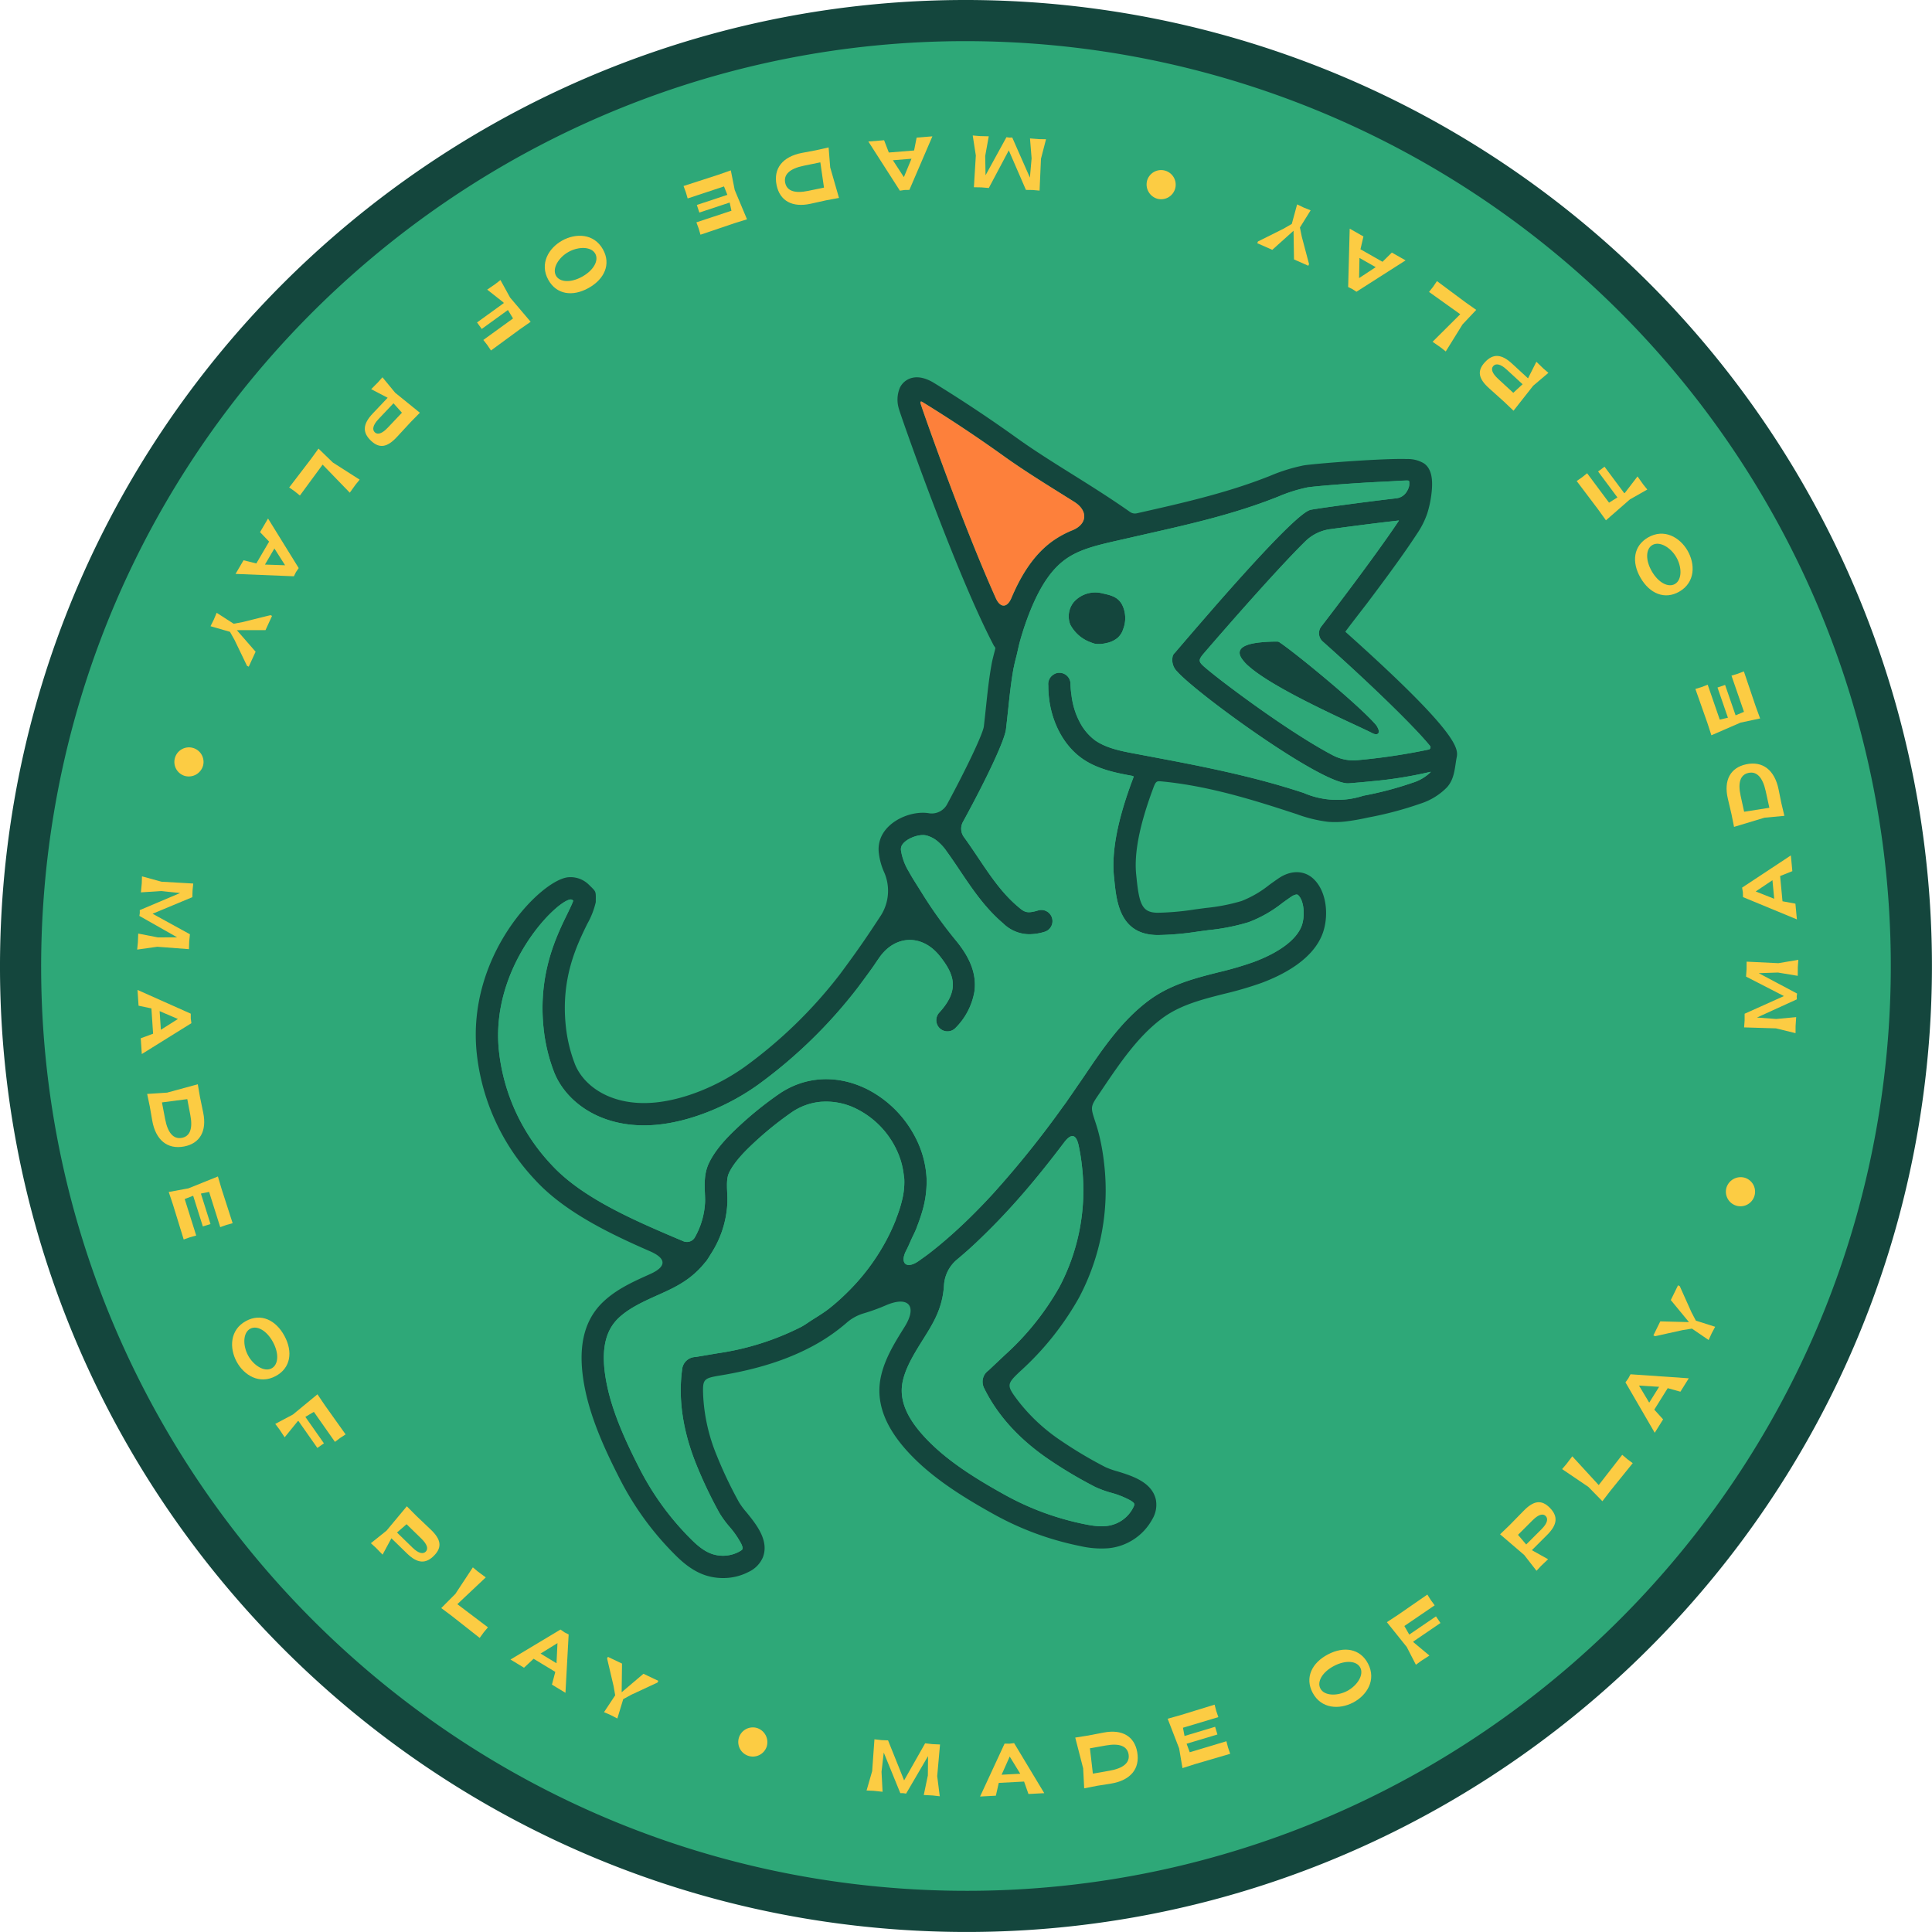 <svg xmlns="http://www.w3.org/2000/svg" viewBox="0 0 500 499.992"><circle cx="249.997" cy="249.995" r="244.665" fill="#2ea878"/><path d="M250.167,499.992c-5.746,0-11.507-.196-17.324-.596C95.324,489.938-8.862,370.362.596,232.842S129.637-8.856,267.15.596A249.988,249.988,0,0,1,499.397,267.148l-5.312-.365,5.312.365C490.339,398.851,380.259,499.992,250.167,499.992Zm-.336-489.344c-124.56,0-229.938,96.824-238.612,222.924C2.166,365.235,101.913,479.716,233.574,488.772c131.669,9.071,246.143-90.693,255.199-222.355A239.339,239.339,0,0,0,266.419,11.219Q258.078,10.646,249.832,10.649Z" fill="#14463d"/><path d="M459.614,266.138l-8.24-.25.131-1.827.003-1.708,10.171-4.571-9.805-5.042.133-1.909.012-1.954,8.215.395,5.175-.875-.132,1.867-.024,2.283-5.112-.853-4.984.161,9.922,5.273-.092.779.035.721-10.321,4.71,4.985.374,5.161-.483-.152,2.36-.006,1.79Z" fill="#fccc43"/><path d="M460.694,226.722l.616,6.53,3.342.614.385,4.074L451.09,232.172l-.037-1.257-.197-1.199,12.616-8.335.386,4.072Zm-1.984,1.076-4.331,2.907,4.785,1.903Z" fill="#fccc43"/><path d="M448.101,210.674l-.942-4.003c-1.095-4.704.629-7.967,4.705-8.862,4.296-.943,7.414,1.466,8.437,6.503l.711,3.526.787,3.3-5.155.481-7.874,2.38Zm9.803-1.648-.938-4.277c-.785-3.573-2.319-5.193-4.468-4.721-2.088.458-2.78,2.483-2.025,5.916l.908,4.136,6.447-1.016Z" fill="#fccc43"/><path d="M451.31,173.752l3.036,8.978,1.171,3.207-5.066,1.075-7.546,3.279-1.055-3.246-3.085-8.744,1.615-.492,1.571-.609,3.12,9.037,2.114-.491-2.698-7.813,1.964-.677,2.717,7.87,2.17-.901-3.235-9.367,1.614-.492Z" fill="#fccc43"/><path d="M424.57,149.538c-2.353-4.074-1.85-8.257,1.939-10.445,4.163-2.406,8.237-.037,10.23,3.415,2.002,3.469,2.031,8.198-2.133,10.604C430.818,155.301,426.924,153.612,424.57,149.538Zm9.251-5.344c-1.439-2.49-4.297-4.234-6.183-3.144-1.707.987-1.857,3.849-.151,6.803,1.716,2.971,4.271,4.272,5.979,3.285C435.353,150.048,435.291,146.737,433.822,144.194Z" fill="#fccc43"/><path d="M423.789,123.296l1.459,2.065,1.069,1.331-4.503,2.558-6.197,5.409-1.988-2.772-5.587-7.399,1.389-.957,1.315-1.056,5.672,7.616,2.167-1.358-4.998-6.71,1.665-1.24,5.107,6.858.178-.106Z" fill="#fccc43"/><path d="M395.451,97.914l2.165-4.292,1.817,1.758,1.295,1.11L396.78,99.837l-5.084,6.462-2.438-2.328-3.835-3.448c-2.793-2.489-3.224-4.506-1.151-6.759,2.13-2.312,4.302-2.184,7.054.35Zm-3.816,3.748,2.409-2.222L389.918,95.64c-1.601-1.476-2.786-1.645-3.455-.92-.667.726-.345,1.86,1.257,3.337Z" fill="#fccc43"/><path d="M371.886,72.75l7.373,5.481,2.787,1.968-3.55,3.767-4.335,6.99-1.339-1.058-2.075-1.444,7.165-7.132-8.079-5.77,1.071-1.355Z" fill="#fccc43"/><path d="M352.087,64.513,357.79,67.75l2.418-2.385,3.557,2.02-12.718,8.121-1.05-.691-1.095-.527.4-15.113,3.558,2.02Zm-.257,2.242-.1,5.214,4.301-2.829Z" fill="#fccc43"/><path d="M336.421,58.876l.471,2.342,1.888,7.124-.19.432-3.705-1.634-.118-7.421-5.504,4.939L325.373,62.94l.198-.452L332.23,59.16l2.086-1.213,1.377-5.053,1.724.829,1.774.714Z" fill="#fccc43"/><path d="M296.869,46.741a3.774,3.774,0,1,1,2.734,4.716A3.848,3.848,0,0,1,296.869,46.741Z" fill="#fccc43"/><path d="M269.402,41.093l-.361,8.236-1.825-.156-1.707-.025-4.437-10.231-5.171,9.739-1.907-.161-1.954-.037.504-8.208-.803-5.187,1.864.157,2.283.055-.921,5.098.094,4.986,5.406-9.85.776.102.723-.024,4.572,10.381.44-4.979-.415-5.166,2.358.182,1.789.03Z" fill="#fccc43"/><path d="M230.028,39.472l6.537-.528.659-3.331,4.079-.329-5.957,13.865-1.256.02-1.202.179L224.725,36.62l4.078-.328Zm1.049,1.999,2.847,4.369,1.968-4.757Z" fill="#fccc43"/><path d="M213.794,51.844l-4.016.889c-4.719,1.033-7.958-.735-8.798-4.823-.886-4.31,1.565-7.395,6.616-8.35l3.537-.664,3.311-.743.411,5.163,2.275,7.907Zm-1.516-9.825-4.289.88c-3.584.737-5.226,2.25-4.783,4.405.432,2.095,2.447,2.814,5.89,2.105l4.149-.853-.93-6.462Z" fill="#fccc43"/><path d="M176.9,48.139l9.016-2.917,3.219-1.13,1.01,5.079,3.18,7.586L190.066,57.77l-8.782,2.97-.471-1.619-.588-1.581,9.074-3.002-.464-2.12-7.844,2.595-.651-1.971,7.904-2.615-.874-2.179-9.406,3.112-.472-1.619Z" fill="#fccc43"/><path d="M152.333,74.528c-4.106,2.298-8.279,1.738-10.416-2.081-2.348-4.196.077-8.236,3.556-10.181,3.495-1.955,8.224-1.918,10.572,2.278C158.181,68.361,156.438,72.232,152.333,74.528Zm-5.217-9.323c-2.509,1.405-4.29,4.239-3.229,6.138.965,1.722,3.825,1.91,6.801.245,2.993-1.675,4.329-4.211,3.365-5.933C152.991,63.755,149.681,63.772,147.116,65.206Z" fill="#fccc43"/><path d="M126.085,74.956l2.084-1.433,1.346-1.049,2.495,4.534,5.322,6.269-2.799,1.949-7.471,5.483-.939-1.402-1.037-1.329,7.689-5.565-1.327-2.184-6.774,4.903-1.217-1.681,6.924-5.012-.103-.179Z" fill="#fccc43"/><path d="M100.325,102.943l-4.263-2.228L97.846,98.92l1.128-1.28,3.294,3.998,6.394,5.18-2.364,2.406-3.504,3.789c-2.53,2.759-4.556,3.163-6.779,1.055-2.284-2.163-2.124-4.336.45-7.052Zm3.696,3.87-2.189-2.442-3.861,4.074c-1.499,1.582-1.686,2.765-.968,3.443.715.679,1.857.372,3.356-1.211Z" fill="#fccc43"/><path d="M74.842,126.155l5.581-7.297,2.005-2.76L86.145,119.7l6.93,4.43-1.076,1.324-1.474,2.055-7.032-7.261-5.879,7.997-1.342-1.089Z" fill="#fccc43"/><path d="M66.334,145.822l3.315-5.654-2.349-2.45,2.069-3.527,7.936,12.825-.706,1.04-.542,1.086-15.098-.615,2.069-3.527Zm2.236.288,5.209.174-2.766-4.339Z" fill="#fccc43"/><path d="M60.473,161.423l2.349-.437,7.149-1.785.43.198-1.688,3.68-7.42.009,4.858,5.575L64.376,172.53l-.448-.206-3.231-6.706-1.183-2.103L54.48,162.066l.853-1.712.741-1.762Z" fill="#fccc43"/><path d="M47.806,200.802a3.774,3.774,0,1,1,4.75-2.672A3.847,3.847,0,0,1,47.806,200.802Z" fill="#fccc43"/><path d="M41.782,228.182l8.23.476-.181,1.822-.05,1.707-10.293,4.29,9.665,5.31-.187,1.903L48.9,245.643l-8.2-.621-5.199.731.184-1.863.089-2.281,5.084.993,4.987-.024-9.774-5.542.113-.775-.014-.722,10.445-4.425-4.972-.512-5.173.341.217-2.354.056-1.79Z" fill="#fccc43"/><path d="M39.621,267.523l-.439-6.545-3.323-.704-.273-4.082,13.784,6.145.002,1.256.162,1.205-12.837,7.988-.274-4.081Zm2.013-1.02,4.407-2.789-4.731-2.031Z" fill="#fccc43"/><path d="M51.764,283.95l.832,4.028c.967,4.734-.849,7.948-4.948,8.73-4.322.825-7.373-1.67-8.256-6.734l-.613-3.546-.697-3.32L43.25,282.77l7.939-2.164Zm-9.846,1.377.82,4.301c.686,3.595,2.175,5.256,4.337,4.845,2.1-.401,2.848-2.406,2.189-5.86l-.794-4.16-6.474.838Z" fill="#fccc43"/><path d="M47.542,320.78l-2.791-9.059-1.085-3.238,5.095-.937,7.633-3.075.968,3.275,2.846,8.826-1.626.448-1.59.566-2.875-9.12-2.126.433,2.484,7.884-1.982.624-2.502-7.943-2.193.842,2.98,9.453-1.627.447Z" fill="#fccc43"/><path d="M73.608,345.721c2.24,4.136,1.623,8.304-2.225,10.388-4.227,2.289-8.234-.191-10.134-3.695-1.907-3.523-1.804-8.253,2.423-10.543C67.52,339.786,71.366,341.583,73.608,345.721Zm-9.396,5.088c1.371,2.529,4.179,4.351,6.094,3.313,1.736-.939,1.964-3.798.339-6.797-1.634-3.017-4.153-4.388-5.887-3.448C62.842,344.915,62.813,348.225,64.212,350.809Z" fill="#fccc43"/><path d="M73.672,371.975,72.27,369.869l-1.031-1.361,4.572-2.431,6.346-5.233,1.91,2.828,5.377,7.551-1.415.919L86.686,373.16l-5.458-7.773-2.202,1.298,4.806,6.846-1.7,1.192L77.22,367.726l-.181.1Z" fill="#fccc43"/><path d="M101.296,398.105l-2.284,4.23-1.769-1.808L95.979,399.38l4.042-3.237,5.267-6.32,2.372,2.398,3.739,3.556c2.723,2.565,3.099,4.596.961,6.791-2.196,2.252-4.364,2.062-7.044-.548Zm3.922-3.642-2.473,2.155,4.019,3.915c1.561,1.521,2.742,1.724,3.43,1.017s.398-1.852-1.164-3.371Z" fill="#fccc43"/><path d="M124.147,423.893l-7.219-5.682-2.733-2.044,3.654-3.669,4.524-6.867,1.309,1.094,2.035,1.502-7.357,6.932,7.916,5.99-1.106,1.325Z" fill="#fccc43"/><path d="M143.708,432.683l-5.609-3.396-2.484,2.318-3.499-2.119,12.94-7.76,1.03.719,1.081.558-.825,15.096-3.5-2.118Zm.319-2.234.247-5.209-4.378,2.707Z" fill="#fccc43"/><path d="M159.21,438.748l-.407-2.355-1.686-7.172.202-.427,3.657,1.739-.091,7.42,5.641-4.783,3.841,1.828-.211.445-6.75,3.139-2.118,1.156L159.77,444.75l-1.699-.878-1.752-.765Z" fill="#fccc43"/><path d="M198.435,451.97a3.775,3.775,0,1,1-2.605-4.788A3.85,3.85,0,0,1,198.435,451.97Z" fill="#fccc43"/><path d="M225.718,458.357l.586-8.226,1.819.206,1.708.072,4.154,10.354,5.44-9.597,1.901.213,1.952.091-.729,8.194.662,5.21-1.86-.21-2.28-.117,1.06-5.074.043-4.988L234.5,464.186l-.774-.122-.722.004-4.288-10.506-.578,4.966.273,5.178-2.353-.247-1.789-.079Z" fill="#fccc43"/><path d="M265.03,461.069l-6.55.344-.752,3.313-4.085.213,6.344-13.694,1.256.017,1.208-.147,7.802,12.955-4.086.214Zm-.99-2.028-2.726-4.448-2.101,4.702Z" fill="#fccc43"/><path d="M281.62,449.155l4.036-.774c4.745-.901,7.932.958,8.656,5.066.765,4.331-1.772,7.345-6.844,8.156l-3.552.565-3.329.651-.266-5.171-2.051-7.963Zm1.239,9.86,4.311-.76c3.602-.637,5.283-2.102,4.901-4.266-.371-2.104-2.365-2.881-5.826-2.269l-4.17.736.749,6.481Z" fill="#fccc43"/><path d="M318.371,453.881l-9.096,2.665-3.25,1.04-.868-5.104-2.967-7.675,3.286-.922,8.862-2.724.427,1.632.542,1.597-9.157,2.748.405,2.134,7.915-2.377.598,1.988-7.975,2.394.812,2.205,9.489-2.849.425,1.633Z" fill="#fccc43"/><path d="M343.675,428.158c4.169-2.185,8.329-1.51,10.361,2.368,2.232,4.26-.303,8.234-3.835,10.085-3.55,1.859-8.279,1.693-10.512-2.567C337.656,434.165,339.505,430.342,343.675,428.158Zm4.96,9.467c2.55-1.337,4.41-4.12,3.4-6.05-.917-1.747-3.772-2.015-6.795-.431-3.04,1.592-4.446,4.093-3.53,5.84C342.721,438.914,346.032,438.988,348.635,437.625Z" fill="#fccc43"/><path d="M369.932,428.456l-2.124,1.373-1.375,1.012-2.368-4.606-5.147-6.417,2.853-1.871,7.625-5.274.898,1.427,1,1.358-7.845,5.35,1.265,2.222,6.913-4.713,1.169,1.715-7.064,4.817.098.181Z" fill="#fccc43"/><path d="M396.446,401.184l4.197,2.343-1.832,1.742-1.165,1.249-3.18-4.087-6.245-5.355,2.43-2.338,3.607-3.687c2.605-2.687,4.638-3.034,6.802-.867,2.221,2.225,2.002,4.391-.645,7.034Zm-3.587-3.97,2.119,2.5L398.95,395.75c1.543-1.538,1.761-2.715,1.064-3.413s-1.845-.423-3.388,1.115Z" fill="#fccc43"/><path d="M422.55,378.666l-5.774,7.145-2.079,2.706-3.619-3.702-6.809-4.613,1.112-1.295,1.528-2.014,6.835,7.447,6.09-7.838,1.312,1.123Z" fill="#fccc43"/><path d="M431.605,359.256l-3.474,5.559,2.28,2.517L428.244,370.8l-7.575-13.047.734-1.019.572-1.072,15.081,1.04-2.168,3.468Zm-2.228-.35-5.204-.321,2.644,4.417Z" fill="#fccc43"/><path d="M437.875,343.848l-2.36.372-7.197,1.589-.424-.209,1.788-3.632,7.42.193-4.705-5.707,1.878-3.816.444.217,3.047,6.792,1.125,2.134,4.991,1.588-.899,1.687-.789,1.741Z" fill="#fccc43"/><path d="M451.628,304.826a3.776,3.776,0,1,1-4.824,2.542A3.85,3.85,0,0,1,451.628,304.826Z" fill="#fccc43"/><path d="M123.375,272.534a56.486,56.486,0,0,0,15.02,32.73c7.405,8.126,18.788,13.756,29.813,18.556,4.326,1.883,4.338,3.987.032,5.915l-.006.003-1.018.458c-3.949,1.778-7.749,3.613-10.884,6.508-5.46,5.019-7.057,12.557-4.877,23.036,1.704,8.198,5.504,16.268,8.991,23.078a77.08,77.08,0,0,0,14.084,19.384c2.028,2.051,4.828,4.55,8.46,5.612a14.826,14.826,0,0,0,5.667.51,14.199,14.199,0,0,0,5.152-1.551,7.333,7.333,0,0,0,3.616-3.722c1.695-4.361-1.713-8.56-4.204-11.629a20.167,20.167,0,0,1-1.937-2.594,108.115,108.115,0,0,1-5.759-12.074,46.668,46.668,0,0,1-3.534-15.385c-.19-4.441-.022-4.655,4.362-5.391l.002,0,.024-.004c9.499-1.573,17.108-3.987,23.619-7.436a48.014,48.014,0,0,0,9.323-6.395,11.852,11.852,0,0,1,4.267-2.266,51.377,51.377,0,0,0,5.703-2.073c5.854-2.52,8.194.212,4.804,5.609-.015.024,2.29-3.647,0,0l-.027.043-.56.9c-2.298,3.692-4.436,7.34-5.429,11.469-1.744,7.213,1.127,14.365,8.767,21.854,5.993,5.88,13.627,10.466,20.301,14.178a77.348,77.348,0,0,0,22.482,8.275,24.006,24.006,0,0,0,7.292.545,14.493,14.493,0,0,0,11.277-7.473,7.26,7.26,0,0,0,.938-5.099c-1.02-4.566-6.187-6.16-9.959-7.321a21.221,21.221,0,0,1-3.055-1.077,108.909,108.909,0,0,1-11.508-6.837,47.026,47.026,0,0,1-11.247-10.483c-2.895-3.858-2.873-4.173.636-7.482l.003-.002.02-.019A75.364,75.364,0,0,0,279.26,335.806,59.352,59.352,0,0,0,285.776,301.39a57.903,57.903,0,0,0-.962-6.086,42.7,42.7,0,0,0-1.131-4.296c-1.568-4.858-1.644-4.344,1.212-8.576l.002-.003.354-.524c4.584-6.788,9.153-13.552,15.335-18.227,4.695-3.545,10.285-4.966,16.207-6.467a92.712,92.712,0,0,0,9.668-2.826c5.786-2.156,13.214-6.082,15.748-12.566,1.702-4.351,1.338-10.896-2.234-14.329-2.375-2.276-5.849-2.368-9.043-.204-.826.562-1.633,1.14-2.435,1.716a27.572,27.572,0,0,1-7.197,4.185,49.377,49.377,0,0,1-9.281,1.799l-.059.008-2.65.354-.033.004a69.665,69.665,0,0,1-9.629.866c-3.996-.02-4.811-2.053-5.515-9.025l-.004-.036-.082-.784c-.576-5.537.849-12.812,4.353-22.244.605-1.631.799-2.03,1.88-1.932,11.291,1.024,22.273,4.249,33.052,7.766l2.218.724.043.014a35.726,35.726,0,0,0,8.136,1.985,23.41,23.41,0,0,0,4.375-.075,57.216,57.216,0,0,0,5.926-1.031,92.816,92.816,0,0,0,13.585-3.603,16.667,16.667,0,0,0,6.869-4.231c1.896-2.114,1.997-4.839,2.428-7.34.389-2.252,2.47-5.032-28.731-32.897-.066-.059,5.149-6.758,5.653-7.427,2.44-3.235,4.861-6.484,7.232-9.769,1.948-2.7,3.861-5.426,5.68-8.216a21.692,21.692,0,0,0,2.649-5.286,27.961,27.961,0,0,0,1.148-5.805c.217-2.398.174-5.657-2.103-7.129a8.097,8.097,0,0,0-4.325-1.081c-6.169-.214-23.964,1.185-26.745,1.655a44.709,44.709,0,0,0-8.769,2.742l-.057.022-1.435.553-.017.006c-10.565,4.052-21.915,6.6-32.893,9.069a2.178,2.178,0,0,1-1.739-.346c-4.739-3.325-9.396-6.28-14.538-9.493-5.24-3.276-10.195-6.372-14.773-9.655-6.943-4.982-14.144-9.772-21.401-14.228-1.496-.922-3.73-1.897-5.883-1.282a4.748,4.748,0,0,0-2.959,2.463,7.989,7.989,0,0,0-.255,5.561c.261,1.147,14.737,42.603,24.573,61.261l.05.068c.382.513.368.448.213,1.069-.308,1.229-.654,2.449-.877,3.696-.676,3.745-1.074,7.551-1.462,11.226-.171,1.623-.342,3.251-.536,4.87-.286,1.797-3.719,9.344-9.429,19.961a4.535,4.535,0,0,1-4.663,2.473c-4.112-.756-10.137,1.446-12.325,5.787a7.927,7.927,0,0,0-.746,4.546,16.969,16.969,0,0,0,1.32,4.806,11.934,11.934,0,0,1-.783,11.277c-3.335,5.083-5.454,8.29-10.629,15.258a119.77,119.77,0,0,1-24.46,23.821c-7.031,5.064-15.667,8.549-23.106,9.323-11.393,1.186-18.772-4.17-21.035-10.007a38.177,38.177,0,0,1-2.337-9.867c-1.282-12.313,2.837-20.742,5.561-26.322a20.887,20.887,0,0,0,2.194-5.591.857.857,0,0,0,.015-.197l0-.073c.015-2.699.145-2.386-1.781-4.277a6.743,6.743,0,0,0-5.41-1.931C140.007,227.766,120.733,247.151,123.375,272.534Zm36.868,68.419c2.5-2.304,5.836-3.909,9.329-5.484l.033-.015.992-.444c3.454-1.547,6.745-3.089,9.755-5.974a22.178,22.178,0,0,0,2.07-2.258c.09-.114.188-.185.278-.302.515-.676.929-1.408,1.378-2.123a26.413,26.413,0,0,0,4.167-13.134c.027-.831-.007-1.706-.049-2.592-.082-1.931-.158-3.749.464-5.072,1.266-2.706,3.943-5.423,5.848-7.232a87.743,87.743,0,0,1,10.27-8.384,15.745,15.745,0,0,1,7.4-2.772,17.521,17.521,0,0,1,9.582,1.849,22.659,22.659,0,0,1,10.437,10.919,20.186,20.186,0,0,1,1.674,5.974c.051.433.139.862.159,1.296a19.21,19.21,0,0,1-.426,4.748,33.531,33.531,0,0,1-1.488,4.924c-.12.319-.207.611-.339.94a51.363,51.363,0,0,1-2.328,5.039,55.641,55.641,0,0,1-10.842,14.265,52.167,52.167,0,0,1-4.042,3.541c-1.333,1.032-2.759,1.913-4.182,2.806-1.037.65-2.015,1.393-3.097,1.966a69.698,69.698,0,0,1-21.509,6.785l-.036.006-5.746.969a3.548,3.548,0,0,0-3.466,3.278c-1.03,7.649.196,15.879,3.638,24.44a113.434,113.434,0,0,0,6.065,12.722,26.444,26.444,0,0,0,2.506,3.43,23.326,23.326,0,0,1,3.111,4.498c.565,1.326.53,1.429-.743,2.105l-.002.001a8.833,8.833,0,0,1-6.492.602c-2.351-.685-4.34-2.474-5.975-4.13a71.753,71.753,0,0,1-13.056-17.954c-3.31-6.465-6.905-14.098-8.477-21.623C155.352,350.132,156.352,344.534,160.243,340.953Zm16.568-19.738c-12.258-5.19-26.155-11.075-34.149-19.843a50.843,50.843,0,0,1-13.543-29.437c-2.257-21.686,14.654-38.654,18.481-39.155a.864.864,0,0,1,.59.167c.177.125.178.128.105.331-.294.823-.926,2.114-1.497,3.288-2.832,5.801-7.572,15.503-6.12,29.459a43.97,43.97,0,0,0,2.696,11.361c3.054,7.881,12.595,15.161,27.017,13.66,8.397-.874,18.075-4.756,25.887-10.383a125.934,125.934,0,0,0,25.714-25.063c4.604-6.2,3.733-5.121,5.545-7.733,4.135-5.961,11.1-6.157,15.638-.497,3.946,4.922,5.183,8.922-.102,14.706a2.888,2.888,0,0,0,4.262,3.9,17.479,17.479,0,0,0,4.837-9.304c.767-5.311-1.938-9.751-4.568-13.014a113.247,113.247,0,0,1-8.965-12.465c-.037-.061-.031-.05-.069-.111l-.018-.03-.024-.039-1.206-1.918c-.163-.257-.33-.53-.495-.793-.574-.907-1.13-1.839-1.654-2.789a14.97,14.97,0,0,1-1.982-5.327,2.263,2.263,0,0,1,.159-1.309c.885-1.742,4.188-3.022,6.119-2.718a5.66,5.66,0,0,1,1.03.298,7.452,7.452,0,0,1,2.439,1.52,12.616,12.616,0,0,1,1.822,2.003c.07.096.132.196.201.292,1.168,1.616,2.283,3.263,3.393,4.92,3.235,4.823,6.584,9.81,11.278,13.779a9.692,9.692,0,0,0,6.653,2.808,13.633,13.633,0,0,0,4.047-.627,2.888,2.888,0,0,0-1.664-5.531c-3.035.917-3.587.407-5.304-1.053-4.079-3.454-7.059-7.895-10.213-12.597-1.21-1.796-2.415-3.599-3.686-5.34a3.652,3.652,0,0,1-.263-3.905c6.61-12.09,10.824-21.287,11.144-23.99.197-1.648.371-3.299.551-4.951.377-3.572.763-7.269,1.404-10.806.032-.173.091-.341.122-.514.206-1.109.526-2.192.783-3.29s.475-2.204.783-3.288a73.486,73.486,0,0,1,3.076-8.855c2.603-6.094,5.446-10.053,8.948-12.47,3.247-2.245,7.284-3.301,11.835-4.358l.053-.012,4.069-.925,3.494-.795c.071-.016.143-.033.215-.049,1.196-.268,2.405-.548,3.609-.821,9.981-2.257,20.158-4.705,29.873-8.434l.028-.011,1.472-.57.037-.014a39.912,39.912,0,0,1,7.649-2.43c1.797-.308,11.703-1.117,19.079-1.45,1.865-.084,4.746-.262,6.308-.361,1.018-.065,1.164.101.969,1.102a3.926,3.926,0,0,1-3.303,3.526c-7.442.846-19.705,2.514-22,2.937-.956.173-3.633.682-24.744,24.779-.65.742-1.37,1.575-2.056,2.363-.18.207-.366.421-.548.631-.513.589-1.009,1.158-1.541,1.774-2.021,2.334-4.138,4.793-6.457,7.513l-.002.002a1.779,1.779,0,0,0-.615,1.213,4.146,4.146,0,0,0,1.228,3.626,20.478,20.478,0,0,0,1.481,1.482c.565.524,1.241,1.119,2.007,1.769.082.07.177.147.262.219.59.497,1.204,1.008,1.889,1.562.116.093.246.196.365.29.633.508,1.262,1.016,1.961,1.56,11.543,9.003,31.354,22.435,36.449,22.041,2.042-.161,4.165-.348,6.286-.569a107.436,107.436,0,0,0,14.826-2.4c.05-.013.064.003.044.051a.323.323,0,0,1-.05.092,11.578,11.578,0,0,1-4.587,2.672,88.938,88.938,0,0,1-12.76,3.364,21.854,21.854,0,0,1-15.453-.722l-.657-.215c-11.558-3.781-23.528-6.261-35.304-8.492q-1.445-.275-2.883-.545c-.969-.181-1.944-.369-2.908-.549-.354-.066-.715-.136-1.067-.202l-.584-.109c-3.539-.658-7.546-1.403-10.521-3.458a13.757,13.757,0,0,1-4.125-4.965,17.981,17.981,0,0,1-1.337-3.344,20.327,20.327,0,0,1-.698-3.427,21.555,21.555,0,0,1-.253-2.861,2.878,2.878,0,0,0-2.79-2.923c-.056-.002-.046-.001-.102-.004a2.575,2.575,0,0,0-1.449.432,2.895,2.895,0,0,0-1.428,2.415c-.002.129.015.255.015.384.001.075.008.148.009.223a27.337,27.337,0,0,0,.556,5.394c1.186,5.65,4.141,10.525,8.314,13.418,3.991,2.766,8.853,3.666,12.756,4.394l.033.006c.439.083.479.154.319.571-.099.257-.198.513-.291.766-3.823,10.281-5.353,18.413-4.682,24.853l.08.768.004.035c.571,5.651,1.445,14.168,11.233,14.219a74.428,74.428,0,0,0,10.451-.918l2.635-.353.055-.007a54.188,54.188,0,0,0,10.351-2.046,32.438,32.438,0,0,0,8.758-4.977c.76-.544,1.519-1.094,2.293-1.617a3.325,3.325,0,0,1,1.28-.564.637.637,0,0,1,.531.149c1.613,1.55,1.787,5.671.855,8.053-1.37,3.505-5.769,6.792-12.384,9.256a86.401,86.401,0,0,1-9.069,2.645c-6.221,1.577-12.651,3.205-18.276,7.459-6.94,5.247-11.775,12.406-16.451,19.332l-.038.056-.502.735c-.524.78-1.073,1.544-1.601,2.321q-.835,1.229-1.689,2.448c-.341.486-.663.986-1.011,1.468-.245.339-.464.623-.707.955a253.013,253.013,0,0,1-18.116,22.545q-3.002,3.272-6.169,6.375c-2.293,2.24-4.961,4.692-7.893,7.109-.785.647-1.584,1.288-2.41,1.924-.808.621-1.651,1.215-2.497,1.817q-.141.1-.282.199c-3.146,2.213-4.979.6-3.179-2.799l.001-.002c.49-.932.891-1.929,1.337-2.896.414-.901.876-1.77,1.245-2.697.07-.173.112-.328.179-.499.452-1.161.849-2.286,1.177-3.364a27.133,27.133,0,0,0,1.303-9.16,25.599,25.599,0,0,0-1.513-7.444,27.16,27.16,0,0,0-1.882-4.07,28.677,28.677,0,0,0-12.085-11.592c-7.769-3.818-16.081-3.327-22.834,1.367a92.526,92.526,0,0,0-10.95,8.931c-2.436,2.312-5.441,5.42-7.106,8.973-1.215,2.604-1.099,5.348-1.001,7.765.033.751.069,1.484.046,2.184a20.466,20.466,0,0,1-2.656,9.194A2.373,2.373,0,0,1,176.811,321.216Zm70.853,4.763c2.657-2.236,4.195-3.618,7.187-6.542q3.281-3.208,6.389-6.602c4.569-4.976,9.105-10.495,14.159-17.178,1.841-2.435,3.133-2.147,3.764.839l.001.003a52.596,52.596,0,0,1,.866,5.489,53.59,53.59,0,0,1-5.854,31.081,69.903,69.903,0,0,1-14.112,17.603l-.022.02-4.247,4.006a3.564,3.564,0,0,0-1.391,2.015,3.654,3.654,0,0,0,.302,2.571c3.438,6.991,9.03,13.156,16.648,18.357a114.705,114.705,0,0,0,12.124,7.198,26.979,26.979,0,0,0,3.997,1.461,23.112,23.112,0,0,1,5.085,2.011c1.201.788,1.229.892.55,2.158l-.001.002a8.728,8.728,0,0,1-5.066,4.111c-2.317.734-4.975.365-7.258-.106a71.861,71.861,0,0,1-20.831-7.664c-6.343-3.524-13.565-7.859-19.066-13.257-6.156-6.027-8.439-11.233-7.194-16.381.789-3.283,2.593-6.355,4.693-9.739l.035-.056.547-.87c2.564-4.088,4.986-7.943,5.338-13.933A9.374,9.374,0,0,1,247.665,325.978Zm102.521-174.71c-2.66,3.567-5.47,7.281-8.226,10.858a2.858,2.858,0,0,0,.379,3.912c11.049,9.807,23.315,21.569,27.672,26.907a.605.605,0,0,1-.36,1.055,158.733,158.733,0,0,1-18.299,2.727,11.428,11.428,0,0,1-6.415-1.258c-6.559-3.423-17.001-10.348-27.66-18.429q-1.249-.946-2.363-1.82c-.187-.146-.355-.283-.536-.425-.589-.467-1.147-.915-1.66-1.338-.217-.179-.415-.347-.617-.518l-.036-.03c-2.04-1.719-2.064-2.026-.322-4.046q1.3-1.508,2.607-3.014c.892-1.028,1.77-2.03,2.659-3.045q.486-.557.97-1.109c8.044-9.172,15.646-17.511,19.878-21.639a11.328,11.328,0,0,1,6.415-3.108c4.637-.635,10.762-1.447,17.696-2.238h0c.063-.007.077.016.042.069-1.36,2.054-3.272,4.781-5.489,7.86C354.606,145.298,352.458,148.222,350.186,151.268ZM238.726,104.039c7.142,4.388,14.227,9.1,21.06,14.002,5.713,4.096,12.216,8.051,18.253,11.846,3.57,2.244,3.417,5.743-.484,7.343a25.299,25.299,0,0,0-4.826,2.582c-5.83,4.02-9.068,10.481-10.986,14.975-1.103,2.585-2.879,2.586-4.03.022-8.539-19.017-18.649-47.779-19.417-50.212a1.508,1.508,0,0,1-.056-.208l-.001-.003c-.104-.469.075-.598.486-.347Z" fill="#14463d"/><path d="M285.382,153.584c2.479.531,4.316,1.046,5.302,3.554a7.851,7.851,0,0,1-.021,5.707,7.2,7.2,0,0,1-.288.736,5.371,5.371,0,0,1-1.089,1.454,6.514,6.514,0,0,1-3.031,1.401,7.419,7.419,0,0,1-2.891.162,7.015,7.015,0,0,1-1.022-.344,9.687,9.687,0,0,1-5.348-4.595,5.831,5.831,0,0,1,.919-5.861A7.415,7.415,0,0,1,285.382,153.584Z" fill="#14463d"/><path d="M356.57,188.389c.673,1.303.013,2.1-1.436,1.337-3.688-1.944-24.817-10.972-31.96-17.305a9.832,9.832,0,0,1-1.927-2.161c-1.121-1.882-.165-3.31,4.068-3.909.337-.048.704-.087,1.083-.124,1.158-.113,2.471-.187,4.048-.192a1.096,1.096,0,0,1,.626.156l.005.003c.067.046.055.038.123.083,3.974,2.646,20.296,16.006,24.865,21.289A3.601,3.601,0,0,1,356.57,188.389Z" fill="#14463d"/><path d="M277.554,137.23a25.376,25.376,0,0,0-4.826,2.582c-5.83,4.02-9.067,10.481-10.985,14.975-1.104,2.585-2.879,2.586-4.031.023-8.539-19.017-18.649-47.779-19.416-50.212a1.426,1.426,0,0,1-.056-.208c-.106-.471.074-.6.485-.35,7.142,4.388,14.227,9.1,21.06,14.002,5.713,4.096,12.216,8.051,18.252,11.846C281.607,132.132,281.455,135.631,277.554,137.23Z" fill="#fd803b"/><path d="M369.652,194a.605.605,0,0,0,.359-1.055c-4.357-5.337-16.623-17.099-27.672-26.907a2.859,2.859,0,0,1-.379-3.912c2.756-3.577,5.566-7.291,8.226-10.858,2.272-3.046,4.42-5.97,6.336-8.629,2.218-3.079,4.13-5.807,5.489-7.861.035-.052.021-.076-.042-.069-6.935.791-13.059,1.603-17.697,2.238a11.334,11.334,0,0,0-6.416,3.108c-4.231,4.128-11.833,12.466-19.877,21.639-.323.37-.646.738-.97,1.109-.888,1.015-1.766,2.018-2.659,3.045q-1.289,1.488-2.577,2.98c-1.77,2.053-1.746,2.365.329,4.111.202.17.4.338.617.517.513.423,1.072.872,1.66,1.338.181.143.349.278.536.425q1.111.873,2.363,1.821c10.659,8.081,21.102,15.006,27.66,18.428a11.431,11.431,0,0,0,6.415,1.259A158.792,158.792,0,0,0,369.652,194Zm-14.517-4.274c-3.688-1.944-24.817-10.972-31.96-17.305a9.835,9.835,0,0,1-1.927-2.161c-1.121-1.882-.164-3.31,4.068-3.909.337-.048.704-.087,1.083-.124,1.158-.113,2.471-.186,4.048-.192a1.094,1.094,0,0,1,.626.156c.073.05.06.041.128.087,3.974,2.646,20.296,16.005,24.864,21.288a3.603,3.603,0,0,1,.505.822C357.243,189.692,356.584,190.489,355.135,189.726Z" fill="#2ea878"/><path d="M238.387,347.435l.035-.056.547-.871c2.564-4.087,4.987-7.943,5.338-13.933a9.37,9.37,0,0,1,3.358-6.597c2.656-2.237,4.195-3.619,7.186-6.543q3.281-3.208,6.389-6.602c4.569-4.976,9.106-10.494,14.16-17.178,1.841-2.435,3.133-2.148,3.765.841a52.57,52.57,0,0,1,.866,5.489,53.589,53.589,0,0,1-5.854,31.081,69.898,69.898,0,0,1-14.113,17.604l-.021.021-4.247,4.006a3.569,3.569,0,0,0-1.391,2.015,3.654,3.654,0,0,0,.302,2.571c3.438,6.991,9.03,13.156,16.648,18.357a114.713,114.713,0,0,0,12.124,7.198,26.985,26.985,0,0,0,3.997,1.461,23.208,23.208,0,0,1,5.08,2.008c1.209.791,1.238.891.554,2.163a8.729,8.729,0,0,1-5.067,4.111c-2.316.734-4.975.365-7.258-.106a71.864,71.864,0,0,1-20.831-7.664c-6.343-3.524-13.565-7.859-19.066-13.257-6.156-6.027-8.439-11.233-7.194-16.381C234.484,353.891,236.288,350.819,238.387,347.435Z" fill="#2ea878"/><path d="M169.572,335.468c.018-.007.014-.006.033-.015l.992-.443c3.454-1.546,6.745-3.089,9.755-5.974a22.188,22.188,0,0,0,2.07-2.258c.09-.114.188-.185.278-.302.515-.676.929-1.408,1.378-2.122a26.418,26.418,0,0,0,4.167-13.135c.027-.831-.007-1.706-.049-2.592-.082-1.931-.158-3.749.464-5.072,1.266-2.706,3.943-5.423,5.848-7.231a87.723,87.723,0,0,1,10.27-8.384,15.743,15.743,0,0,1,7.4-2.772,17.521,17.521,0,0,1,9.582,1.849,22.659,22.659,0,0,1,10.437,10.919,20.187,20.187,0,0,1,1.674,5.974c.051.433.139.862.159,1.296a19.195,19.195,0,0,1-.426,4.748,33.53,33.53,0,0,1-1.488,4.923c-.12.319-.207.611-.339.94a51.376,51.376,0,0,1-2.328,5.039A55.626,55.626,0,0,1,218.607,335.12a52.167,52.167,0,0,1-4.042,3.541c-1.333,1.032-2.759,1.913-4.182,2.807-1.037.649-2.015,1.392-3.097,1.965a69.681,69.681,0,0,1-21.508,6.786l-.036.006-5.747.969a3.547,3.547,0,0,0-3.466,3.277c-1.03,7.649.196,15.879,3.638,24.44a113.433,113.433,0,0,0,6.065,12.722,26.439,26.439,0,0,0,2.506,3.43,23.405,23.405,0,0,1,3.108,4.492c.57,1.333.538,1.433-.743,2.111a8.833,8.833,0,0,1-6.492.602c-2.351-.685-4.34-2.474-5.975-4.13a71.749,71.749,0,0,1-13.056-17.954c-3.31-6.465-6.905-14.098-8.477-21.623-1.751-8.431-.751-14.029,3.14-17.61C162.743,338.649,166.079,337.044,169.572,335.468Z" fill="#2ea878"/><path d="M129.119,271.936a50.843,50.843,0,0,0,13.543,29.437c7.995,8.768,21.891,14.653,34.149,19.842a2.373,2.373,0,0,0,3.004-.968,20.464,20.464,0,0,0,2.656-9.194c.024-.7-.013-1.433-.046-2.184-.099-2.417-.214-5.16,1.001-7.765,1.666-3.553,4.671-6.661,7.106-8.973a92.536,92.536,0,0,1,10.95-8.931c6.752-4.695,15.065-5.186,22.834-1.367a28.678,28.678,0,0,1,12.085,11.592,27.181,27.181,0,0,1,1.882,4.07,25.599,25.599,0,0,1,1.513,7.444,27.133,27.133,0,0,1-1.303,9.16c-.327,1.079-.725,2.203-1.177,3.365-.067.171-.109.326-.179.499-.368.927-.831,1.796-1.245,2.697-.447.968-.847,1.965-1.337,2.896-1.8,3.401.033,5.015,3.178,2.801.095-.066.188-.132.282-.199.846-.603,1.688-1.196,2.497-1.818.826-.634,1.625-1.276,2.41-1.923,2.932-2.416,5.6-4.868,7.893-7.109q3.174-3.095,6.169-6.375a253.016,253.016,0,0,0,18.116-22.545c.243-.333.462-.617.707-.955.348-.481.67-.981,1.011-1.468q.856-1.216,1.689-2.448c.529-.777,1.077-1.541,1.601-2.321l.502-.735.038-.056c4.676-6.926,9.511-14.085,16.451-19.333,5.624-4.254,12.055-5.882,18.276-7.459a86.384,86.384,0,0,0,9.069-2.645c6.616-2.463,11.014-5.751,12.384-9.256.931-2.382.758-6.503-.855-8.053a.637.637,0,0,0-.531-.149,3.326,3.326,0,0,0-1.28.564c-.773.523-1.533,1.073-2.293,1.617a32.438,32.438,0,0,1-8.758,4.977,54.149,54.149,0,0,1-10.351,2.047c-.031.003-.025.003-.055.007l-2.635.352a74.428,74.428,0,0,1-10.451.918c-9.788-.051-10.662-8.568-11.233-14.219l-.004-.035-.08-.768c-.67-6.44.859-14.571,4.682-24.852.09-.242.184-.488.279-.734.171-.444.127-.52-.34-.609-3.903-.728-8.766-1.628-12.756-4.394-4.174-2.893-7.128-7.768-8.314-13.418a27.338,27.338,0,0,1-.556-5.394c-.001-.075-.008-.148-.009-.223.001-.129-.017-.255-.015-.384a2.895,2.895,0,0,1,1.428-2.415,2.583,2.583,0,0,1,1.449-.432c.056.003.046.002.102.004a2.878,2.878,0,0,1,2.79,2.923,21.539,21.539,0,0,0,.252,2.861,20.321,20.321,0,0,0,.698,3.427,17.949,17.949,0,0,0,1.337,3.344,13.751,13.751,0,0,0,4.125,4.965c2.975,2.055,6.982,2.8,10.521,3.458l.584.109c.353.065.713.136,1.067.202.964.179,1.939.367,2.908.548q1.44.271,2.883.545c11.775,2.232,23.746,4.711,35.304,8.492l.657.215a21.854,21.854,0,0,0,15.453.722,88.925,88.925,0,0,0,12.76-3.364,11.577,11.577,0,0,0,4.587-2.672.3.3,0,0,0,.05-.092c.021-.048.007-.064-.043-.051a107.442,107.442,0,0,1-14.826,2.4c-2.12.221-4.244.408-6.286.569-5.095.394-24.906-13.038-36.449-22.04-.699-.545-1.329-1.052-1.961-1.561-.119-.094-.249-.197-.365-.29-.686-.554-1.299-1.064-1.889-1.561-.086-.072-.18-.148-.262-.219-.767-.65-1.442-1.245-2.007-1.769a20.592,20.592,0,0,1-1.481-1.483,4.146,4.146,0,0,1-1.228-3.626,1.788,1.788,0,0,1,.616-1.215c2.32-2.721,4.437-5.179,6.457-7.513.531-.615,1.028-1.184,1.541-1.774.182-.21.368-.424.548-.631.686-.787,1.406-1.621,2.056-2.363,21.111-24.096,23.789-24.606,24.744-24.779,2.295-.422,14.558-2.091,22-2.936a3.383,3.383,0,0,0,2.601-1.649c1.362-2.196.852-3.047-1.727-2.889-1.544.095-3.472.208-4.848.27-7.375.333-17.282,1.143-19.078,1.45a39.94,39.94,0,0,0-7.649,2.43l-.037.015-1.472.569c-.015.006-.012.005-.028.011-9.714,3.729-19.892,6.177-29.873,8.434-1.204.273-2.413.553-3.609.821-.072.016-.144.033-.215.049l-3.494.795-4.069.925-.053.013c-4.551,1.056-8.588,2.113-11.835,4.358-3.502,2.417-6.345,6.376-8.948,12.47a73.481,73.481,0,0,0-3.076,8.855c-.308,1.084-.526,2.191-.783,3.288s-.577,2.181-.783,3.29c-.032.173-.091.341-.122.515-.641,3.537-1.027,7.234-1.404,10.806-.18,1.652-.354,3.303-.551,4.951-.32,2.703-4.534,11.9-11.144,23.99a3.653,3.653,0,0,0,.263,3.905c1.271,1.74,2.475,3.543,3.686,5.339,3.154,4.701,6.134,9.143,10.213,12.597,1.717,1.46,2.269,1.97,5.304,1.053a2.888,2.888,0,1,1,1.664,5.531,13.629,13.629,0,0,1-4.047.627,9.692,9.692,0,0,1-6.653-2.808c-4.694-3.968-8.043-8.955-11.278-13.779-1.109-1.657-2.225-3.302-3.393-4.919-.068-.096-.131-.196-.201-.292a12.643,12.643,0,0,0-1.822-2.003,7.463,7.463,0,0,0-2.439-1.52,5.65,5.65,0,0,0-1.03-.298c-1.931-.304-5.234.976-6.119,2.718a2.264,2.264,0,0,0-.159,1.309,14.968,14.968,0,0,0,1.982,5.327c.524.951,1.08,1.882,1.654,2.789.165.264.332.537.495.793l1.206,1.918.024.039.019.03c.038.061.031.05.068.111a113.211,113.211,0,0,0,8.965,12.464c2.63,3.263,5.335,7.704,4.568,13.014a17.478,17.478,0,0,1-4.837,9.304,2.888,2.888,0,1,1-4.262-3.9c5.285-5.783,4.049-9.783.102-14.705-4.538-5.66-11.503-5.464-15.638.496-1.813,2.613-.942,1.534-5.546,7.733a125.931,125.931,0,0,1-25.714,25.063c-7.812,5.627-17.49,9.509-25.887,10.383-14.422,1.501-23.963-5.779-27.017-13.66a43.965,43.965,0,0,1-2.696-11.36c-1.453-13.957,3.287-23.658,6.12-29.459.571-1.173,1.204-2.464,1.498-3.287.072-.204.072-.207-.105-.331a.862.862,0,0,0-.59-.168C143.774,233.282,126.862,250.25,129.119,271.936Zm148.794-116.14a7.417,7.417,0,0,1,7.468-2.213c2.479.532,4.316,1.046,5.302,3.554a7.851,7.851,0,0,1-.021,5.707,7.2,7.2,0,0,1-.288.736,5.371,5.371,0,0,1-1.089,1.454,6.513,6.513,0,0,1-3.031,1.401,7.39,7.39,0,0,1-2.891.162,7.007,7.007,0,0,1-1.022-.344,9.684,9.684,0,0,1-5.348-4.595A5.831,5.831,0,0,1,277.913,155.797Z" fill="#2ea878"/></svg>